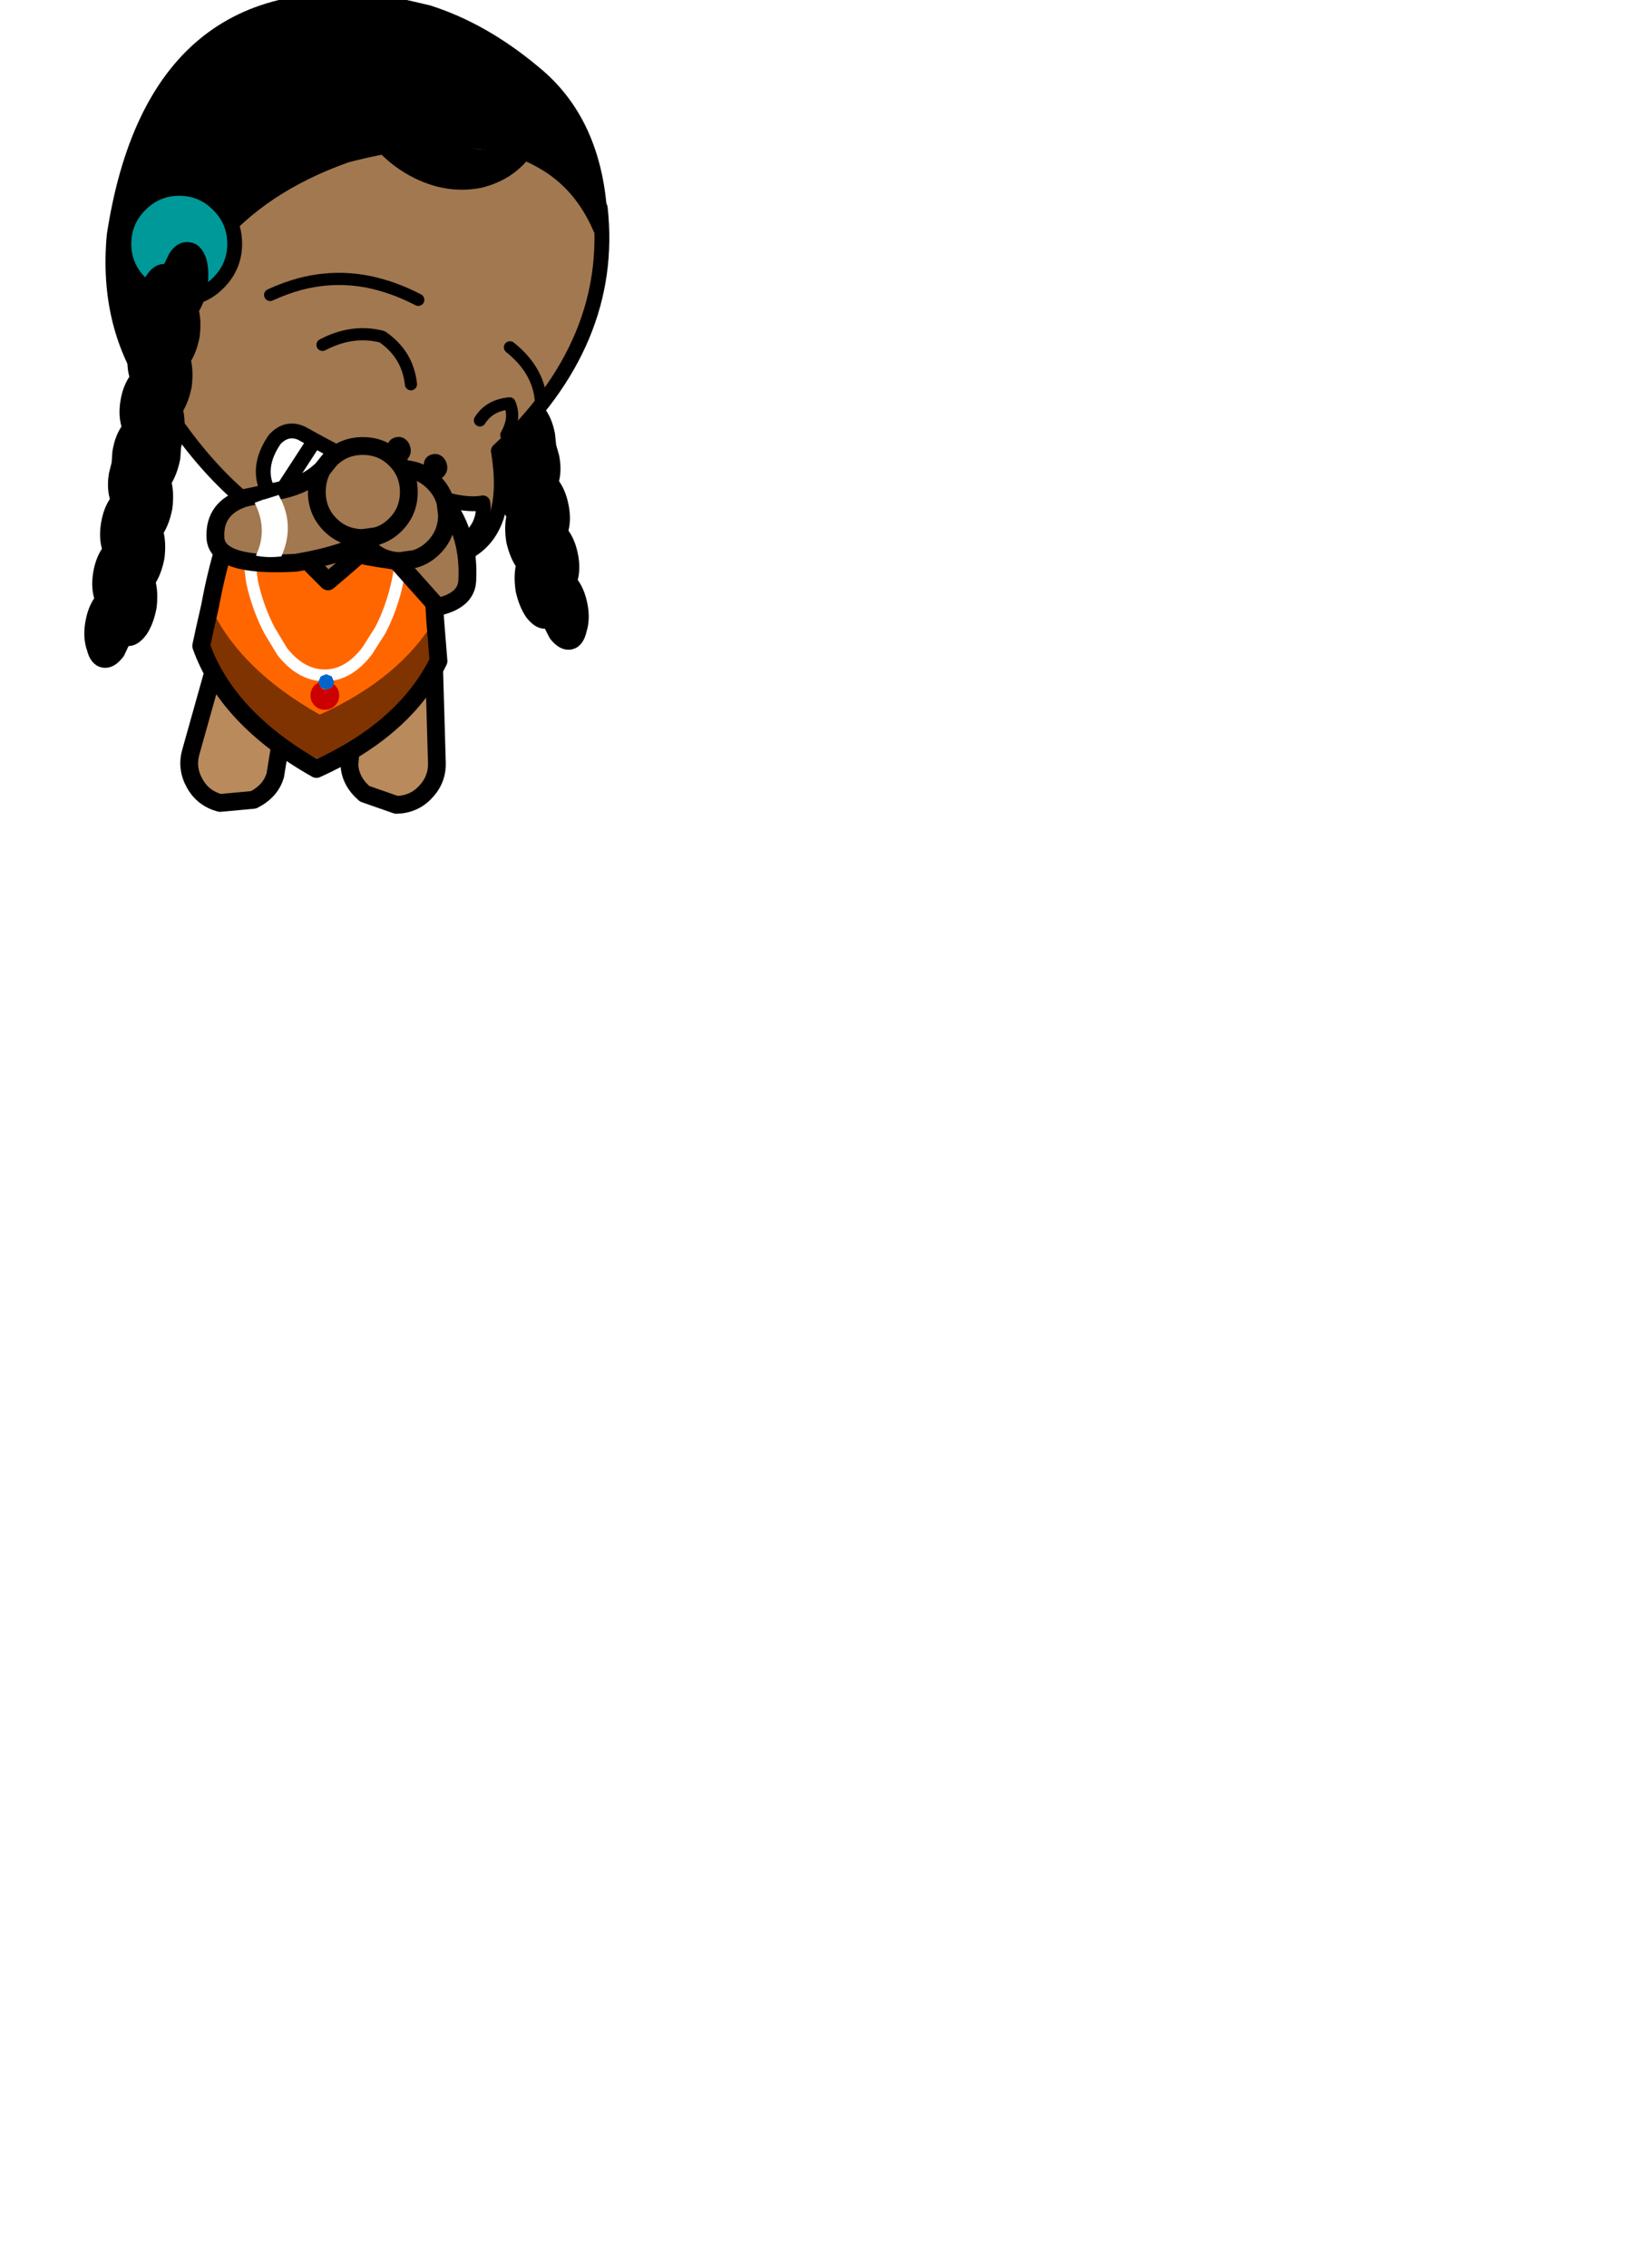 <?xml version="1.0" encoding="UTF-8" standalone="no"?>
<svg xmlns:xlink="http://www.w3.org/1999/xlink" height="128.5px" width="92.85px" xmlns="http://www.w3.org/2000/svg">
  <g transform="matrix(0.46, 0.0, 0.0, 0.46, -2.35, -3.85)">
     <use height="22.4" id="mc2100" transform="matrix(1.218, -0.022, 0.022, 1.218, 26.93, 81.415)" width="12.95" xlink:href="#sprite0"/>
      <use height="22.4" id="mc2000" transform="matrix(-1.175, -0.316, -0.316, 1.175, 65.325, 83.728)" width="12.95" xlink:href="#sprite0"/>
      <use height="43.9" id="mc1900" transform="matrix(-1.195, 0.228, 0.228, 1.195, 68.454, 35.349)" width="6.9" xlink:href="#sprite2"/>
      <use height="34.0" id="mc1800" transform="matrix(-1.216, -0.075, -0.075, 1.216, 61.846, 63.777)" width="25.85" xlink:href="#sprite4"/>
      <use height="12.7" id="mc1700" transform="matrix(-1.219, 0.0, 0.0, 1.219, 79.042, 35.508)" width="12.7" xlink:href="#sprite8"/>
      <use height="34.9" id="mc1600" transform="matrix(-1.219, 0.0, 0.0, 1.219, 55.559, 53.222)" width="17.1" xlink:href="#sprite10"/>
      <use height="48.85" id="mc1500" transform="matrix(-1.219, 0.0, 0.0, 1.219, 80.172, 19.101)" width="47.95" xlink:href="#sprite14"/>
      <use height="13.9" transform="matrix(1.0, 0.0, 0.0, 1.0, 44.1, 48.8)" width="24.85" xlink:href="#shape16"/>
      <use height="2.5" transform="matrix(-1.101, -0.515, -0.515, 1.101, 56.319, 63.018)" width="2.5" xlink:href="#sprite16"/>
      <use height="2.5" transform="matrix(-1.101, -0.515, -0.515, 1.101, 60.819, 65.118)" width="2.5" xlink:href="#sprite16"/>
      <use height="41.2" id="mc1100" transform="matrix(-1.219, 0.0, 0.0, 1.219, 80.008, 7.484)" width="50.8" xlink:href="#sprite17"/>
      <use height="14.15" id="mc1000" transform="matrix(1.338, -0.397, 0.529, 1.784, 44.87, 9.833)" width="13.9" xlink:href="#sprite18"/>
      <use height="12.7" id="mc900" transform="matrix(-1.219, 0.0, 0.0, 1.219, 34.942, 30.658)" width="12.7" xlink:href="#sprite8"/>
      <use height="43.9" id="mc800" transform="matrix(1.202, 0.191, -0.191, 1.202, 23.189, 37.373)" width="6.9" xlink:href="#sprite2"/>
      <use height="14.75" id="mc700" transform="matrix(-1.219, 0.0, 0.0, 1.219, 65.587, 60.56)" width="23.75" xlink:href="#sprite20"/>
      <use height="15.75" id="mc600" transform="matrix(-1.219, 0.0, 0.0, 1.219, 63.786, 65.029)" width="13.15" xlink:href="#sprite21"/>
      <use height="16.4" transform="matrix(1.0, 0.0, 0.0, 1.0, 37.65, 41.95)" width="34.85" xlink:href="#shape24"/>
      <use height="13.65" id="mc300" transform="matrix(-1.219, 0.0, 0.0, 1.219, 56.585, 62.209)" width="21.35" xlink:href="#sprite23"/>
      <use height="5.05" id="mc200" transform="matrix(0.606, 1.056, 1.056, -0.606, 33.792, 71.848)" width="6.05" xlink:href="#sprite25"/>
      <use height="0.0" id="hat" transform="matrix(-1.219, 0.0, 0.0, 1.219, 92.95, -18.45)" width="0.0" xlink:href="#sprite26"/>
  </g>
  <defs>
    <g id="shape0" transform="matrix(1.0, 0.0, 0.0, 1.0, -0.1, -0.2)">
      <path d="M77.5 13.45 Q90.75 26.75 90.75 45.55 90.75 64.35 77.5 77.6 64.2 90.85 45.4 90.85 26.6 90.85 13.35 77.6 0.1 64.35 0.1 45.55 0.1 26.75 13.35 13.45 26.6 0.2 45.4 0.2 64.2 0.2 77.5 13.45" fill="#ff0000" fill-rule="evenodd" stroke="none"/>
    </g>
    <g id="sprite0" transform="matrix(1.0, 0.0, 0.0, 1.0, 6.1, 11.1)">
      <use height="20.6" id="mc100" transform="matrix(1.0, 0.0, 0.0, 1.0, -5.2, -10.2)" width="11.15" xlink:href="#sprite1"/>
      <use height="22.4" transform="matrix(1.0, 0.0, 0.0, 1.0, -6.1, -11.1)" width="12.95" xlink:href="#shape2"/>
    </g>
    <g id="sprite1" transform="matrix(1.0, 0.0, 0.0, 1.0, 5.55, 10.3)">
      <use height="20.6" transform="matrix(1.0, 0.0, 0.0, 1.0, -5.55, -10.3)" width="11.15" xlink:href="#shape1"/>
    </g>
    <g id="shape1" transform="matrix(1.0, 0.0, 0.0, 1.0, 5.55, 10.3)">
      <path d="M5.4 -5.05 L3.15 7.4 Q2.65 9.0 0.9 9.85 -0.85 10.65 -2.5 10.1 -4.2 9.6 -5.0 8.1 -5.85 6.55 -5.35 4.9 L-1.7 -7.25 Q-1.2 -8.9 0.05 -9.7 1.4 -10.6 3.05 -10.1 4.6 -9.65 5.25 -8.15 5.85 -6.75 5.4 -5.05" fill="#b88a5c" fill-rule="evenodd" stroke="none"/>
    </g>
    <g id="shape2" transform="matrix(1.0, 0.0, 0.0, 1.0, 6.1, 11.1)">
      <path d="M3.4 -10.0 Q4.95 -9.55 5.6 -8.05 6.2 -6.65 5.75 -4.95 L3.5 7.5 Q3.0 9.1 1.25 9.95 L-2.15 10.2 Q-3.85 9.7 -4.65 8.2 -5.5 6.65 -5.0 5.0 L-1.35 -7.15 Q-0.85 -8.8 0.4 -9.6 1.75 -10.5 3.4 -10.0 Z" fill="none" stroke="#000000" stroke-linecap="round" stroke-linejoin="round" stroke-width="1.8"/>
    </g>
    <g id="sprite2" transform="matrix(1.0, 0.0, 0.0, 1.0, 4.05, 18.35)">
      <use height="42.4" id="mc100" transform="matrix(1.0, 0.0, 0.0, 1.0, -3.3, -17.6)" width="5.4" xlink:href="#sprite3"/>
      <use height="43.9" transform="matrix(1.0, 0.0, 0.0, 1.0, -4.05, -18.35)" width="6.9" xlink:href="#shape4"/>
    </g>
    <g id="sprite3" transform="matrix(1.0, 0.0, 0.0, 1.0, 2.7, 21.2)">
      <use height="42.4" transform="matrix(1.0, 0.0, 0.0, 1.0, -2.7, -21.2)" width="5.4" xlink:href="#shape3"/>
    </g>
    <g id="shape3" transform="matrix(1.0, 0.0, 0.0, 1.0, 2.7, 21.2)">
      <path d="M2.7 -17.75 Q2.65 -16.3 2.2 -15.3 L2.15 -15.2 2.2 -15.15 Q2.65 -14.15 2.7 -12.65 2.65 -11.2 2.2 -10.2 L2.15 -10.15 2.2 -10.05 Q2.65 -9.0 2.7 -7.55 2.65 -6.1 2.2 -5.1 L2.15 -5.0 2.2 -4.95 Q2.65 -3.95 2.7 -2.45 L2.6 -1.3 2.7 -0.15 Q2.65 1.3 2.2 2.3 L2.15 2.4 2.2 2.45 Q2.65 3.5 2.7 4.95 2.65 6.4 2.2 7.4 L2.15 7.5 2.2 7.6 Q2.65 8.6 2.7 10.05 2.65 11.5 2.2 12.5 L2.15 12.6 2.2 12.7 Q2.65 13.7 2.7 15.15 2.65 16.6 2.2 17.6 1.65 18.65 1.0 18.65 L0.7 18.6 0.25 20.15 Q-0.3 21.2 -1.0 21.2 -1.7 21.2 -2.15 20.15 -2.7 19.15 -2.7 17.75 -2.7 16.25 -2.15 15.25 L-2.15 15.15 -2.15 15.05 Q-2.7 14.05 -2.7 12.65 -2.7 11.15 -2.15 10.15 L-2.15 10.05 -2.15 10.0 Q-2.7 9.0 -2.7 7.55 -2.7 6.05 -2.15 5.05 L-2.15 4.95 -2.15 4.9 Q-2.7 3.9 -2.7 2.45 L-2.6 1.3 -2.7 0.15 Q-2.7 -1.35 -2.15 -2.35 L-2.15 -2.45 -2.15 -2.55 Q-2.7 -3.55 -2.7 -5.0 -2.7 -6.45 -2.15 -7.45 L-2.15 -7.55 -2.15 -7.65 Q-2.7 -8.65 -2.7 -10.1 -2.7 -11.55 -2.15 -12.55 L-2.15 -12.65 -2.15 -12.75 Q-2.7 -13.75 -2.7 -15.15 -2.7 -16.65 -2.15 -17.65 -1.7 -18.65 -1.0 -18.65 L-0.7 -18.6 -0.2 -20.25 Q0.25 -21.25 1.0 -21.2 1.65 -21.25 2.2 -20.25 2.65 -19.25 2.7 -17.75" fill="#000000" fill-rule="evenodd" stroke="none"/>
    </g>
    <g id="shape4" transform="matrix(1.0, 0.0, 0.0, 1.0, 24.4, 14.0)">
      <path d="M-23.1 -9.7 Q-23.65 -8.7 -23.65 -7.2 -23.65 -5.8 -23.1 -4.8 L-23.1 -4.7 -23.1 -4.6 Q-23.65 -3.6 -23.65 -2.15 -23.65 -0.7 -23.1 0.3 L-23.1 0.4 -23.1 0.5 Q-23.65 1.5 -23.65 2.95 -23.65 4.4 -23.1 5.4 L-23.1 5.5 -23.1 5.6 Q-23.65 6.6 -23.65 8.1 L-23.55 9.25 -23.65 10.4 Q-23.65 11.85 -23.1 12.85 L-23.1 12.9 -23.1 13.0 Q-23.65 14.0 -23.65 15.5 -23.65 16.95 -23.1 17.95 L-23.1 18.0 -23.1 18.1 Q-23.65 19.1 -23.65 20.6 -23.65 22.0 -23.1 23.0 L-23.1 23.1 -23.1 23.2 Q-23.65 24.2 -23.65 25.7 -23.65 27.1 -23.1 28.1 -22.65 29.15 -21.95 29.15 -21.25 29.15 -20.7 28.1 L-20.25 26.55 -19.95 26.6 Q-19.3 26.6 -18.75 25.55 -18.3 24.55 -18.25 23.1 -18.3 21.65 -18.75 20.65 L-18.8 20.55 -18.75 20.45 Q-18.3 19.45 -18.25 18.0 -18.3 16.55 -18.75 15.55 L-18.8 15.45 -18.75 15.35 Q-18.3 14.35 -18.25 12.9 -18.3 11.45 -18.75 10.4 L-18.8 10.35 -18.75 10.25 Q-18.3 9.25 -18.25 7.8 L-18.35 6.65 -18.25 5.5 Q-18.3 4.0 -18.75 3.0 L-18.8 2.95 -18.75 2.85 Q-18.3 1.85 -18.25 0.4 -18.3 -1.05 -18.75 -2.1 L-18.8 -2.2 -18.75 -2.25 Q-18.3 -3.25 -18.25 -4.7 -18.3 -6.2 -18.75 -7.2 L-18.8 -7.25 -18.75 -7.35 Q-18.3 -8.35 -18.25 -9.8 -18.3 -11.3 -18.75 -12.3 -19.3 -13.3 -19.95 -13.25 -20.7 -13.3 -21.15 -12.3 L-21.65 -10.65 -21.95 -10.7 Q-22.65 -10.7 -23.1 -9.7 Z" fill="none" stroke="#000000" stroke-linecap="round" stroke-linejoin="round" stroke-width="1.5"/>
    </g>
    <g id="sprite4" transform="matrix(1.0, 0.0, 0.0, 1.0, 12.6, 17.0)">
      <use height="26.6" id="mc200" transform="matrix(1.0, 0.0, 0.0, 1.0, -11.05, -11.55)" width="22.75" xlink:href="#sprite5"/>
      <use height="13.2" id="mc201" transform="matrix(1.0, 0.0, 0.0, 1.0, -8.4, -16.1)" width="17.35" xlink:href="#sprite6"/>
      <use height="15.85" transform="matrix(1.0, 0.0, 0.0, 1.0, -11.7, 0.25)" width="24.05" xlink:href="#sprite7"/>
      <use height="34.0" transform="matrix(1.0, 0.0, 0.0, 1.0, -12.6, -17.0)" width="25.85" xlink:href="#shape8"/>
    </g>
    <g id="sprite5" transform="matrix(1.0, 0.0, 0.0, 1.0, 11.35, 11.1)">
      <use height="26.6" transform="matrix(1.0, 0.0, 0.0, 1.0, -11.35, -11.1)" width="22.75" xlink:href="#shape5"/>
    </g>
    <g id="shape5" transform="matrix(1.0, 0.0, 0.0, 1.0, 11.35, 11.1)">
      <path d="M-8.7 -11.1 Q-5.55 -7.4 -0.35 -2.45 5.3 -7.4 8.65 -11.05 10.65 -5.5 11.4 4.8 9.1 11.45 -0.35 15.5 -9.55 10.9 -11.35 4.15 -11.4 -1.65 -8.7 -11.1" fill="#ff6600" fill-rule="evenodd" stroke="none"/>
    </g>
    <g id="sprite6" transform="matrix(1.0, 0.0, 0.0, 1.0, 8.7, 6.6)">
      <use height="13.2" transform="matrix(1.0, 0.0, 0.0, 1.0, -8.7, -6.6)" width="17.35" xlink:href="#shape6"/>
    </g>
    <g id="shape6" transform="matrix(1.0, 0.0, 0.0, 1.0, 8.7, 6.6)">
      <path d="M8.65 -2.0 Q5.3 1.65 -0.35 6.6 -5.55 1.65 -8.7 -2.05 L-6.9 -6.6 6.75 -6.6 8.65 -2.0" fill="#a17850" fill-rule="evenodd" stroke="none"/>
    </g>
    <g id="sprite7" transform="matrix(1.0, 0.0, 0.0, 1.0, 12.0, 7.9)">
      <use height="15.85" transform="matrix(1.0, 0.0, 0.0, 1.0, -12.0, -7.9)" width="24.05" xlink:href="#shape7"/>
    </g>
    <g id="shape7" transform="matrix(1.0, 0.0, 0.0, 1.0, 12.0, 7.9)">
      <path d="M11.8 -5.4 L12.05 -3.75 Q9.0 3.4 -0.35 7.95 -9.0 3.4 -12.0 -3.7 L-11.75 -5.45 -11.4 -7.9 Q-8.2 -1.7 -0.35 2.45 8.1 -1.65 11.4 -7.85 L11.8 -5.4" fill="#000000" fill-opacity="0.502" fill-rule="evenodd" stroke="none"/>
    </g>
    <g id="shape8" transform="matrix(1.0, 0.0, 0.0, 1.0, 12.6, 17.0)">
      <path d="M8.95 -11.5 Q10.95 -5.95 11.7 0.3 L12.1 2.75 12.35 4.4 Q9.3 11.55 -0.05 16.1 -8.7 11.55 -11.7 4.45 L-11.45 2.7 -11.1 0.25 Q-10.45 -5.8 -8.4 -11.55 L-6.6 -16.1 7.05 -16.1 8.95 -11.5 Q5.6 -7.85 -0.05 -2.9 -5.25 -7.85 -8.4 -11.55" fill="none" stroke="#000000" stroke-linecap="round" stroke-linejoin="round" stroke-width="1.8"/>
    </g>
    <g id="sprite8" transform="matrix(1.0, 0.0, 0.0, 1.0, 6.35, 6.35)">
      <use height="11.2" id="mc100" transform="matrix(1.0, 0.0, 0.0, 1.0, -5.6, -5.6)" width="11.2" xlink:href="#sprite9"/>
      <use height="12.7" transform="matrix(1.0, 0.0, 0.0, 1.0, -6.35, -6.35)" width="12.7" xlink:href="#shape10"/>
    </g>
    <g id="sprite9" transform="matrix(1.0, 0.0, 0.0, 1.0, 5.6, 5.6)">
      <use height="11.2" transform="matrix(1.0, 0.0, 0.0, 1.0, -5.6, -5.6)" width="11.2" xlink:href="#shape9"/>
    </g>
    <g id="shape9" transform="matrix(1.0, 0.0, 0.0, 1.0, 5.6, 5.6)">
      <path d="M3.95 -3.95 Q5.6 -2.3 5.6 0.0 5.6 2.3 3.95 3.95 2.3 5.6 0.0 5.6 -2.3 5.6 -3.95 3.95 -5.6 2.3 -5.6 0.0 -5.6 -2.3 -3.95 -3.95 -2.3 -5.6 0.0 -5.6 2.3 -5.6 3.95 -3.95" fill="#009999" fill-rule="evenodd" stroke="none"/>
    </g>
    <g id="shape10" transform="matrix(1.0, 0.0, 0.0, 1.0, 6.35, 6.35)">
      <path d="M3.95 -3.95 Q5.6 -2.3 5.6 0.0 5.6 2.3 3.95 3.95 2.3 5.6 0.0 5.6 -2.3 5.6 -3.95 3.95 -5.6 2.3 -5.6 0.0 -5.6 -2.3 -3.95 -3.95 -2.3 -5.6 0.0 -5.6 2.3 -5.6 3.95 -3.95 Z" fill="none" stroke="#000000" stroke-linecap="round" stroke-linejoin="round" stroke-width="1.5"/>
    </g>
    <g id="sprite10" transform="matrix(1.0, 0.0, 0.0, 1.0, 8.25, 16.55)">
      <use height="32.05" transform="matrix(1.0, 0.0, 0.0, 1.0, -8.25, -16.55)" width="17.1" xlink:href="#shape11"/>
      <use height="3.85" id="mc001" transform="matrix(0.935, 0.0, 0.0, 0.935, -1.15, 14.773)" width="3.1" xlink:href="#sprite11"/>
    </g>
    <g id="shape11" transform="matrix(1.0, 0.0, 0.0, 1.0, 8.25, 16.55)">
      <path d="M5.9 -11.5 Q7.05 -9.25 7.65 -6.55 L7.9 -5.35 Q8.25 -3.1 8.25 -0.55 L8.25 0.9 7.65 5.5 Q7.05 8.15 5.9 10.35 L4.6 12.5 Q2.7 14.9 0.3 14.9 -2.1 14.9 -4.0 12.4 L-5.3 10.35 Q-7.0 7.1 -7.45 2.9 L-7.6 0.45 -7.65 -0.55 -7.65 -1.05 -7.65 -1.25 -7.55 -2.95 -7.2 -5.85 Q-6.6 -8.95 -5.3 -11.5 -3.0 -16.0 0.3 -15.95 3.55 -16.0 5.9 -11.5 Z" fill="none" stroke="#ffffff" stroke-linecap="round" stroke-linejoin="round" stroke-width="1.2"/>
    </g>
    <g id="sprite11" transform="matrix(1.0, 0.0, 0.0, 1.0, 1.55, 1.9)">
      <use height="1.7" id="mc000" transform="matrix(1.0, 0.0, 0.0, 1.0, -1.0, -1.9)" width="1.7" xlink:href="#sprite12"/>
      <use height="2.95" id="mc001" transform="matrix(1.0, 0.0, 0.0, 1.0, -1.55, -1.0)" width="3.1" xlink:href="#sprite13"/>
    </g>
    <g id="sprite12" transform="matrix(1.0, 0.0, 0.0, 1.0, 0.85, 0.85)">
      <use height="1.7" transform="matrix(1.0, 0.0, 0.0, 1.0, -0.85, -0.85)" width="1.7" xlink:href="#shape12"/>
    </g>
    <g id="shape12" transform="matrix(1.0, 0.0, 0.0, 1.0, 0.85, 0.85)">
      <path d="M0.0 -0.85 L0.6 -0.6 0.85 0.0 0.85 0.05 0.6 0.6 0.0 0.85 -0.6 0.6 -0.8 0.25 -0.85 0.0 -0.6 -0.6 0.0 -0.85" fill="#0066cc" fill-rule="evenodd" stroke="none"/>
    </g>
    <g id="sprite13" transform="matrix(1.0, 0.0, 0.0, 1.0, 1.55, 1.45)">
      <use height="2.95" transform="matrix(1.0, 0.0, 0.0, 1.0, -1.55, -1.45)" width="3.1" xlink:href="#shape13"/>
    </g>
    <g id="shape13" transform="matrix(1.0, 0.0, 0.0, 1.0, 1.55, 1.45)">
      <path d="M1.55 -0.05 Q1.55 0.6 1.1 1.05 0.65 1.5 0.0 1.5 -0.65 1.5 -1.1 1.05 -1.55 0.6 -1.55 -0.05 -1.55 -0.7 -1.1 -1.15 L-0.95 -1.25 -0.75 -0.9 -0.15 -0.65 Q0.2 -0.65 0.45 -0.9 L0.7 -1.45 1.1 -1.15 Q1.55 -0.7 1.55 -0.05" fill="#cc0000" fill-rule="evenodd" stroke="none"/>
    </g>
    <g id="sprite14" transform="matrix(1.0, 0.0, 0.0, 1.0, 22.45, 24.4)">
      <use height="47.35" id="mc100" transform="matrix(1.0, 0.0, 0.0, 1.0, -21.7, -23.65)" width="46.45" xlink:href="#sprite15"/>
      <use height="48.85" transform="matrix(1.0, 0.0, 0.0, 1.0, -22.45, -24.4)" width="47.95" xlink:href="#shape15"/>
    </g>
    <g id="sprite15" transform="matrix(1.0, 0.0, 0.0, 1.0, 23.2, 23.65)">
      <use height="47.35" transform="matrix(1.0, 0.0, 0.0, 1.0, -23.2, -23.65)" width="46.45" xlink:href="#shape14"/>
    </g>
    <g id="shape14" transform="matrix(1.0, 0.0, 0.0, 1.0, 23.2, 23.65)">
      <path d="M15.15 -17.05 Q26.85 -3.25 21.6 6.95 14.0 19.2 3.95 22.35 -15.3 27.6 -12.75 12.35 -24.55 1.4 -23.05 -12.2 -9.5 -32.35 15.15 -17.05" fill="#a17850" fill-rule="evenodd" stroke="none"/>
    </g>
    <g id="shape15" transform="matrix(1.0, 0.0, 0.0, 1.0, 22.45, 24.4)">
      <path d="M16.65 -17.05 Q28.35 -3.25 23.1 6.95 15.5 19.2 5.45 22.35 -13.8 27.6 -11.25 12.35 -23.05 1.4 -21.55 -12.2 -8.0 -32.35 16.65 -17.05 Z" fill="none" stroke="#000000" stroke-linecap="round" stroke-linejoin="round" stroke-width="1.5"/>
    </g>
    <g id="shape16" transform="matrix(1.0, 0.0, 0.0, 1.0, -44.1, -48.8)">
      <path d="M67.5 61.95 Q68.7 59.85 67.9 58.05 65.4 58.3 64.25 60.15" fill="none" stroke="#000000" stroke-linecap="round" stroke-linejoin="round" stroke-width="1.5"/>
      <path d="M55.75 55.7 Q55.35 52.0 52.2 49.85 48.55 48.9 44.85 50.85" fill="none" stroke="#000000" stroke-linecap="round" stroke-linejoin="round" stroke-width="1.5"/>
    </g>
    <g id="sprite16" transform="matrix(1.0, 0.0, 0.0, 1.0, 1.25, 1.25)">
      <use height="6.2" transform="matrix(0.317, 0.0, 0.0, 0.403, -1.228, -1.238)" width="7.9" xlink:href="#shape17"/>
    </g>
    <g id="shape17" transform="matrix(1.0, 0.0, 0.0, 1.0, 7.2, 42.75)">
      <path d="M-3.7 -42.7 Q-2.1 -42.95 -0.9 -42.25 0.45 -41.55 0.7 -40.35 0.85 -39.1 -0.25 -38.0 -1.2 -36.9 -2.75 -36.65 -4.4 -36.35 -5.7 -37.05 -7.0 -37.75 -7.15 -39.0 -7.35 -40.25 -6.35 -41.3 -5.3 -42.4 -3.7 -42.7" fill="#000000" fill-rule="evenodd" stroke="none"/>
    </g>
    <g id="sprite17" transform="matrix(1.0, 0.0, 0.0, 1.0, 25.35, 20.6)">
      <use height="41.2" transform="matrix(1.0, 0.0, 0.0, 1.0, -25.35, -20.6)" width="50.8" xlink:href="#shape18"/>
    </g>
    <g id="shape18" transform="matrix(1.0, 0.0, 0.0, 1.0, 25.35, 20.6)">
      <path d="M-17.85 -12.55 Q-12.7 -16.85 -7.2 -18.6 L-3.55 -19.45 Q20.45 -22.85 24.55 3.9 25.4 13.1 20.6 19.85 18.5 1.95 1.05 -4.2 -11.9 -7.55 -18.75 -3.55 -22.65 -1.35 -24.6 3.2 -24.4 -7.25 -17.85 -12.55" fill="#000000" fill-rule="evenodd" stroke="none"/>
      <path d="M-17.85 -12.55 Q-24.4 -7.25 -24.6 3.2 -22.65 -1.35 -18.75 -3.55 -11.9 -7.55 1.05 -4.2 18.5 1.95 20.6 19.85 25.4 13.1 24.55 3.9 20.45 -22.85 -3.55 -19.45 L-7.2 -18.6 Q-12.7 -16.85 -17.85 -12.55 Z" fill="none" stroke="#000000" stroke-linecap="round" stroke-linejoin="round" stroke-width="1.5"/>
    </g>
    <g id="sprite18" transform="matrix(1.0, 0.0, 0.0, 1.0, 9.55, 4.35)">
      <use height="16.1" id="mc100" transform="matrix(0.808, 0.0, 0.0, 0.808, -8.945, -3.807)" width="15.65" xlink:href="#sprite19"/>
      <use height="14.15" transform="matrix(1.0, 0.0, 0.0, 1.0, -9.55, -4.35)" width="13.9" xlink:href="#shape20"/>
    </g>
    <g id="sprite19" transform="matrix(1.0, 0.0, 0.0, 1.0, 7.85, 8.05)">
      <use height="16.1" transform="matrix(1.0, 0.0, 0.0, 1.0, -7.85, -8.05)" width="15.65" xlink:href="#shape19"/>
    </g>
    <g id="shape19" transform="matrix(1.0, 0.0, 0.0, 1.0, 7.85, 8.05)">
      <path d="M-5.45 -6.15 Q-3.3 -7.9 -0.15 -8.05 L-1.55 -7.15 Q-4.15 -5.0 -3.85 -1.6 -3.6 1.7 -0.6 4.25 2.4 6.75 6.45 7.0 L7.8 7.0 Q5.55 8.2 2.55 8.0 -1.5 7.75 -4.5 5.2 -7.2 3.0 -7.7 0.15 L-7.8 -0.65 Q-8.05 -3.4 -6.35 -5.3 L-5.45 -6.15" fill="#000000" fill-rule="evenodd" stroke="none"/>
    </g>
    <g id="shape20" transform="matrix(1.0, 0.0, 0.0, 1.0, 9.55, 4.35)">
      <path d="M-2.7 -3.75 Q-5.3 -3.7 -7.0 -2.25 L-7.75 -1.55 Q-9.1 0.0 -8.9 2.2 L-8.8 2.85 Q-8.4 5.15 -6.25 6.95 -3.8 8.95 -0.55 9.2 1.9 9.3 3.75 8.4 L2.6 8.35 Q-0.65 8.15 -3.05 6.15 -5.5 4.1 -5.7 1.4 -5.95 -1.3 -3.85 -3.05 L-2.7 -3.75 Z" fill="none" stroke="#000000" stroke-linecap="round" stroke-linejoin="round" stroke-width="1.2"/>
    </g>
    <g id="sprite20" transform="matrix(1.0, 0.0, 0.0, 1.0, 11.8, 7.25)">
      <use height="14.75" transform="matrix(1.0, 0.0, 0.0, 1.0, -11.8, -7.25)" width="23.75" xlink:href="#shape21"/>
    </g>
    <g id="shape21" transform="matrix(1.0, 0.0, 0.0, 1.0, 11.8, 7.25)">
      <path d="M-2.0 -1.55 L-1.6 -1.7 Q2.3 -3.5 7.35 -6.3 8.85 -6.95 10.05 -5.65 12.0 -2.8 10.65 -0.3 L8.8 1.8 Q-0.8 7.0 -5.1 6.75 -11.5 4.65 -11.0 0.75 -8.75 1.2 -4.05 -0.65 L-2.0 -1.55 1.25 4.8 -2.0 -1.55 M9.65 0.05 L6.2 -5.25 9.65 0.05 M5.2 2.75 L2.3 -3.25 5.2 2.75 M-3.95 6.1 L-6.25 0.75 -3.95 6.1" fill="#ffffff" fill-rule="evenodd" stroke="none"/>
      <path d="M-2.0 -1.55 L-4.05 -0.65 Q-8.75 1.2 -11.0 0.75 -11.5 4.65 -5.1 6.75 -0.8 7.0 8.8 1.8 L10.65 -0.3 Q12.0 -2.8 10.05 -5.65 8.85 -6.95 7.35 -6.3 2.3 -3.5 -1.6 -1.7 L-2.0 -1.55 1.25 4.8 M-6.25 0.75 L-3.95 6.1 M2.3 -3.25 L5.2 2.75 M6.2 -5.25 L9.65 0.05" fill="none" stroke="#000000" stroke-linecap="round" stroke-linejoin="round" stroke-width="1.5"/>
    </g>
    <g id="sprite21" transform="matrix(1.0, 0.0, 0.0, 1.0, 6.55, 7.85)">
      <use height="13.95" id="mc100" transform="matrix(1.0, 0.0, 0.0, 1.0, -5.65, -6.95)" width="11.35" xlink:href="#sprite22"/>
      <use height="15.75" transform="matrix(1.0, 0.0, 0.0, 1.0, -6.55, -7.85)" width="13.15" xlink:href="#shape23"/>
    </g>
    <g id="sprite22" transform="matrix(1.0, 0.0, 0.0, 1.0, 5.65, 6.95)">
      <use height="13.95" transform="matrix(1.0, 0.0, 0.0, 1.0, -5.65, -6.95)" width="11.35" xlink:href="#shape22"/>
    </g>
    <g id="shape22" transform="matrix(1.0, 0.0, 0.0, 1.0, 5.65, 6.95)">
      <path d="M5.15 -4.6 Q5.7 -3.6 5.7 -2.3 5.7 -0.35 4.35 1.0 3.15 2.2 1.5 2.35 L-2.65 7.0 Q-5.55 6.35 -5.65 4.35 -5.9 -0.2 -3.45 -3.55 -3.15 -4.7 -2.25 -5.6 -0.9 -6.95 1.05 -6.95 3.0 -6.95 4.35 -5.6 L5.15 -4.6" fill="#a17850" fill-rule="evenodd" stroke="none"/>
    </g>
    <g id="shape23" transform="matrix(1.0, 0.0, 0.0, 1.0, 6.55, 7.85)">
      <path d="M5.7 -2.3 Q5.7 -0.35 4.35 1.0 3.15 2.2 1.5 2.35 L-2.65 7.0 Q-5.55 6.35 -5.65 4.35 -5.9 -0.2 -3.45 -3.55 -3.15 -4.7 -2.25 -5.6 -0.9 -6.95 1.05 -6.95 3.0 -6.95 4.35 -5.6 L5.15 -4.6 Q5.7 -3.6 5.7 -2.3 M1.5 2.35 L1.05 2.35 -0.35 2.15 Q-1.4 1.85 -2.25 1.0 -3.6 -0.35 -3.6 -2.3 L-3.45 -3.55" fill="none" stroke="#000000" stroke-linecap="round" stroke-linejoin="round" stroke-width="1.8"/>
    </g>
    <g id="shape24" transform="matrix(1.0, 0.0, 0.0, 1.0, -37.65, -41.95)">
      <path d="M56.65 45.3 Q54.15 44.0 51.65 43.35 46.9 42.1 42.1 43.35 40.25 43.85 38.4 44.7" fill="none" stroke="#000000" stroke-linecap="round" stroke-linejoin="round" stroke-width="1.5"/>
      <path d="M71.75 57.6 Q71.4 53.9 67.95 51.15" fill="none" stroke="#000000" stroke-linecap="round" stroke-linejoin="round" stroke-width="1.5"/>
    </g>
    <g id="sprite23" transform="matrix(1.0, 0.0, 0.0, 1.0, 10.65, 6.8)">
      <use height="11.85" id="mc100" transform="matrix(1.0, 0.0, 0.0, 1.0, -9.75, -5.9)" width="19.55" xlink:href="#sprite24"/>
      <use height="13.65" transform="matrix(1.0, 0.0, 0.0, 1.0, -10.65, -6.8)" width="21.35" xlink:href="#shape26"/>
    </g>
    <g id="sprite24" transform="matrix(1.0, 0.0, 0.0, 1.0, 9.75, 5.9)">
      <use height="11.85" transform="matrix(1.0, 0.0, 0.0, 1.0, -9.75, -5.9)" width="19.55" xlink:href="#shape25"/>
    </g>
    <g id="shape25" transform="matrix(1.0, 0.0, 0.0, 1.0, 9.75, 5.9)">
      <path d="M6.85 -0.65 Q9.95 0.35 9.8 3.35 9.7 6.35 1.7 5.9 -3.5 5.05 -6.5 3.2 -7.55 2.9 -8.4 2.05 -9.75 0.7 -9.75 -1.25 -9.75 -3.2 -8.4 -4.55 -7.05 -5.9 -5.1 -5.9 -3.15 -5.9 -1.8 -4.55 L-1.0 -3.55 Q0.6 -2.0 3.1 -1.45 L6.85 -0.65" fill="#a17850" fill-rule="evenodd" stroke="none"/>
    </g>
    <g id="shape26" transform="matrix(1.0, 0.0, 0.0, 1.0, 10.65, 6.8)">
      <path d="M6.85 -0.65 Q9.95 0.35 9.8 3.35 9.7 6.35 1.7 5.9 -3.5 5.05 -6.5 3.2 -7.55 2.9 -8.4 2.05 -9.75 0.7 -9.75 -1.25 -9.75 -3.2 -8.4 -4.55 -7.05 -5.9 -5.1 -5.9 -3.15 -5.9 -1.8 -4.55 L-1.0 -3.55 Q0.6 -2.0 3.1 -1.45 L6.85 -0.65 M-6.5 3.2 L-5.1 3.4 Q-3.15 3.4 -1.8 2.05 -0.45 0.7 -0.45 -1.25 -0.45 -2.55 -1.0 -3.55" fill="none" stroke="#000000" stroke-linecap="round" stroke-linejoin="round" stroke-width="1.8"/>
    </g>
    <g id="sprite25" transform="matrix(1.0, 0.0, 0.0, 1.0, 3.0, 2.5)">
      <use height="5.05" transform="matrix(1.0, 0.0, 0.0, 1.0, -3.0, -2.5)" width="6.05" xlink:href="#shape27"/>
    </g>
    <g id="shape27" transform="matrix(1.0, 0.0, 0.0, 1.0, 3.0, 2.5)">
      <path d="M3.05 -0.3 L2.9 -0.1 Q0.85 2.55 -2.5 2.55 L-2.5 2.45 -2.8 1.1 -2.85 0.95 -3.0 0.05 Q0.05 -0.1 1.7 -2.5 2.5 -1.6 3.05 -0.3" fill="#ffffff" fill-rule="evenodd" stroke="none"/>
    </g>
  </defs>
</svg>